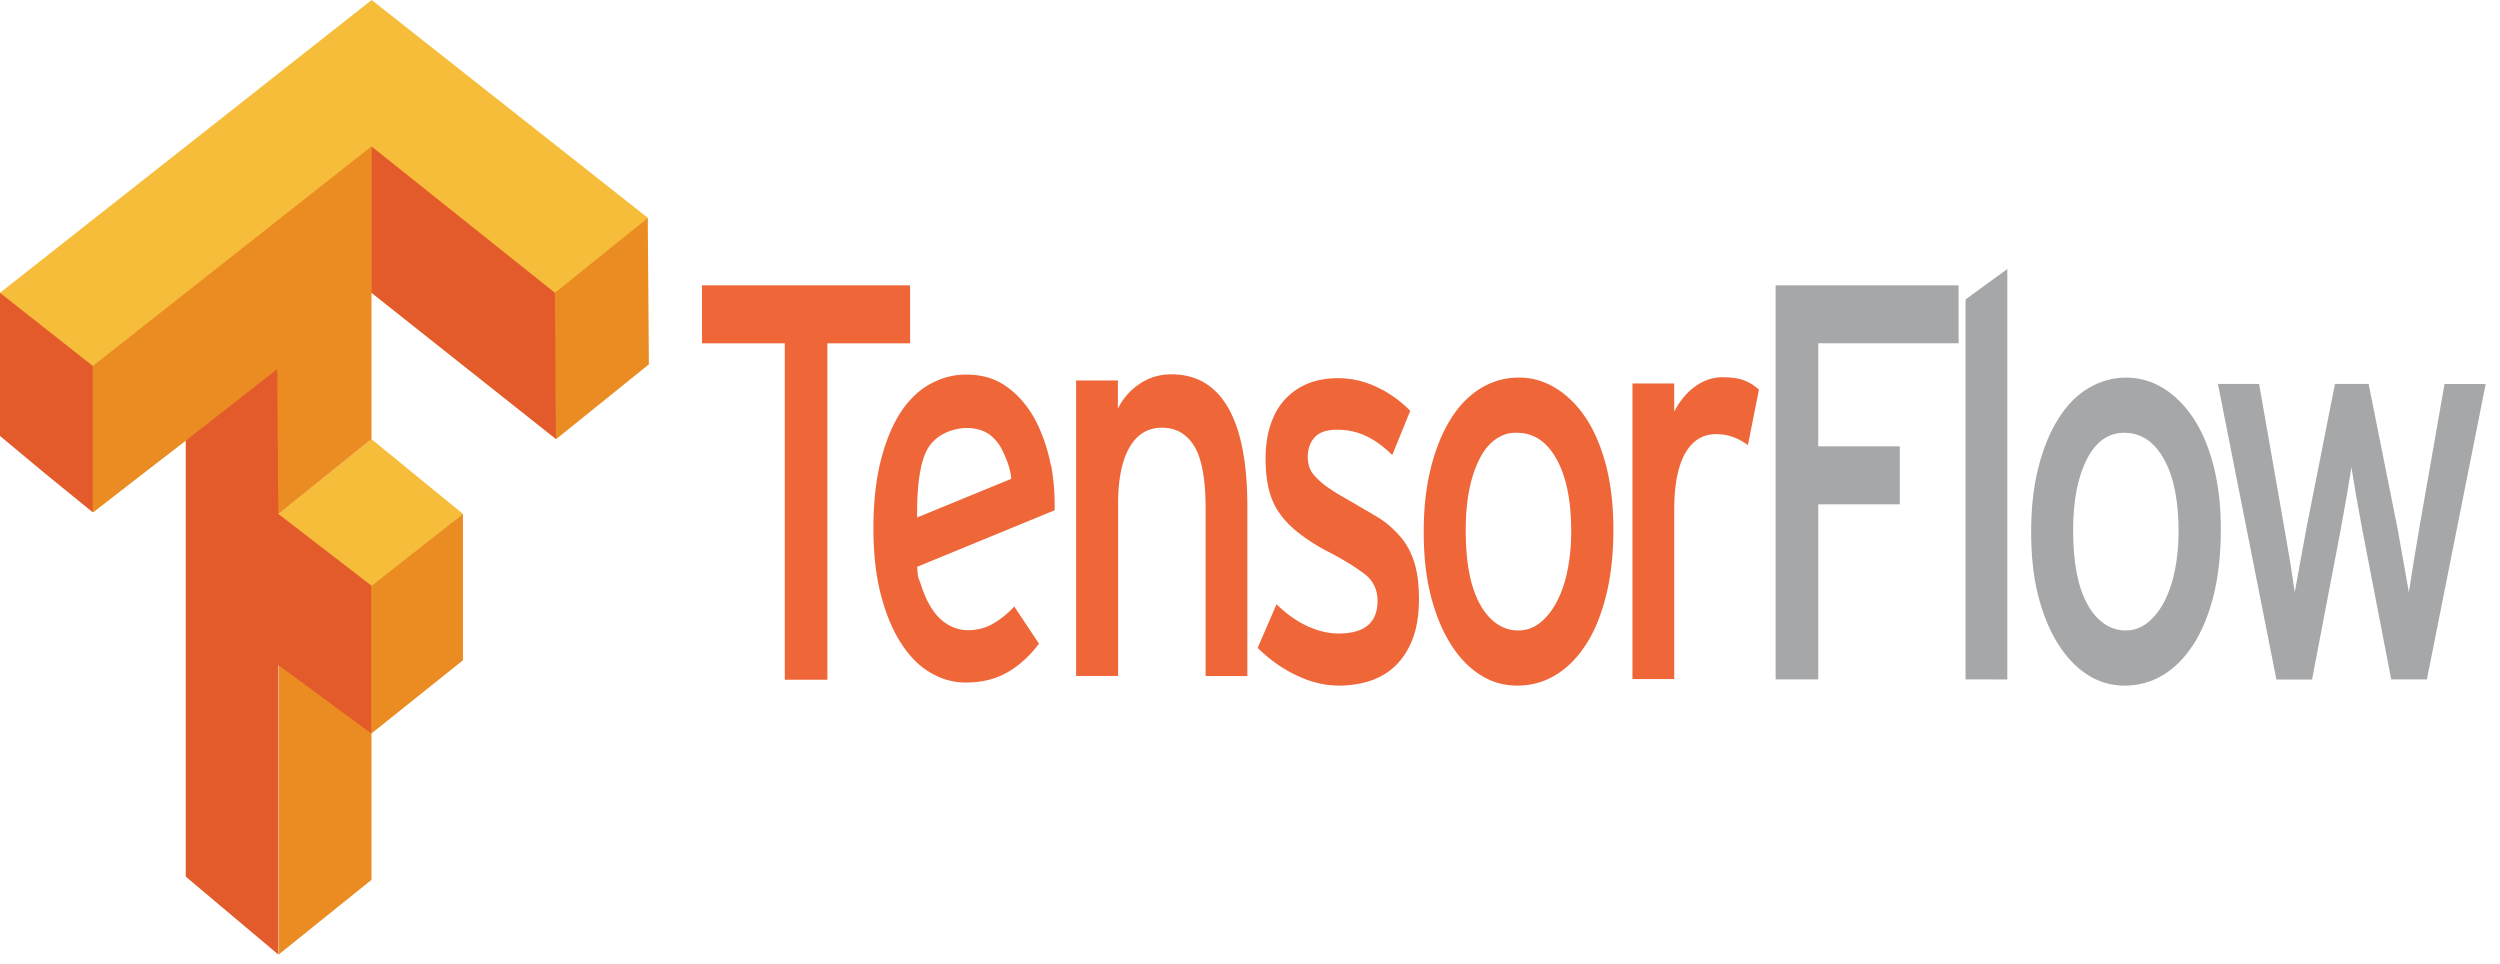 <svg xmlns="http://www.w3.org/2000/svg" width="96" height="37" stroke="none" stroke-linecap="round" stroke-linejoin="round" fill="#fff" fill-rule="nonzero"><path d="M10.698 19.734l3.566-2.871 3.514 2.871-3.514 2.81-3.566-2.75zM0 11.243L14.272 0l10.609 8.369-3.514 8.492-7.088-5.62-10.695 8.431z" fill="#f6bd3a"/><path d="M10.7 30.974v-5.621l3.512-2.81 3.566-2.81v5.62l-3.512 2.81v5.622l-3.566 2.87zm0-11.239l-3.566-2.812-3.566 2.75v-5.622l10.698-8.431v11.241zm10.609-5.683v-2.81l3.566-2.87.042 5.62-3.562 2.871z" fill="#eb8c23"/><path d="M7.132 33.662V16.924l3.512-2.749.044 5.559 3.566 2.748v5.682l-3.566-2.626v11.117zM1.761 18.207L0 16.741v-5.496l3.566 2.81v5.62l-1.805-1.468zm12.503-6.965V5.622l7.044 5.62.043 5.62-7.088-5.62z" fill="#e35a2b"/><path d="M31.771 13.184v12.917h-1.635V13.184h-3.18v-2.228h7.992v2.227zm8.595 4.692c.099.561.144 1.14.132 1.718l-5.279 2.172c.041.549.03.326.155.715s.28.71.466.975.396.439.614.56.471.185.717.183c.351 0 .658-.08.942-.238.299-.169.581-.395.835-.671l.949 1.427c-.351.47-.763.845-1.217 1.102-.446.259-.98.391-1.603.391-.468.002-.933-.13-1.363-.389-.438-.259-.808-.642-1.129-1.146s-.576-1.124-.765-1.86-.281-1.585-.281-2.508c0-.965.089-1.828.266-2.551s.42-1.341.732-1.849c.31-.494.696-.882 1.13-1.133.463-.264.957-.398 1.457-.389.582 0 1.089.151 1.519.454s.791.714 1.076 1.219c.296.547.513 1.167.637 1.828zm-1.536.512c-.02-.391-.214-.854-.374-1.161-.151-.277-.353-.49-.585-.619-.238-.131-.564-.187-.849-.169-.527.033-1.141.29-1.433.853s-.383 1.539-.372 2.58zm7.465 7.572v-6.421c0-1.154-.15-1.951-.446-2.423s-.709-.692-1.228-.692c-.541 0-.958.251-1.248.756s-.437 1.218-.437 2.139v6.638h-1.613V14.611h1.604v1.082c.207-.419.496-.733.865-.973s.765-.346 1.193-.346c.955 0 1.679.426 2.172 1.276s.741 2.12.741 3.805v6.507h-1.604zm8.194-2.983c0 .633-.086 1.163-.257 1.589-.163.413-.396.766-.678 1.028s-.616.447-.967.56c-.381.117-.771.174-1.161.173-.561 0-1.119-.136-1.675-.41-.518-.248-1.009-.597-1.457-1.038l.725-1.676c.365.362.766.646 1.19.844.411.187.81.28 1.192.28.997 0 1.496-.417 1.496-1.255 0-.432-.168-.78-.505-1.036s-.803-.547-1.395-.853c-.383-.196-.755-.431-1.111-.703-.308-.239-.557-.493-.75-.768-.185-.259-.327-.573-.412-.919-.084-.339-.125-.731-.125-1.178 0-.505.068-.951.202-1.341.132-.384.328-.718.576-.972.25-.259.545-.455.878-.585s.717-.195 1.122-.195c.527 0 1.019.117 1.504.346s.906.534 1.272.908l-.691 1.699c-.333-.332-.671-.576-1.013-.735s-.703-.238-1.107-.238-.681.098-.858.293c-.169.174-.268.452-.265.745a1.238 1.238 0 0 0 .062.401c.041.121.119.249.234.365.142.155.297.289.459.4.248.171.498.326.755.465l1.2.703c.312.196.602.451.865.757.226.268.405.605.521.984.115.374.172.829.172 1.363zm7.464-2.617c0 .938-.095 1.777-.282 2.519s-.438 1.37-.778 1.881c-.323.503-.72.901-1.167 1.167-.44.268-.935.4-1.466.4s-.997-.14-1.434-.421-.825-.692-1.135-1.201c-.324-.518-.575-1.138-.756-1.86s-.264-1.527-.264-2.421c0-.923.093-1.752.281-2.486s.444-1.359.771-1.871c.316-.504.711-.903 1.154-1.167.449-.267.921-.4 1.44-.4.499-.007.993.138 1.45.421.442.276.839.678 1.161 1.178s.582 1.122.763 1.849.263 1.532.263 2.411zm-1.619.064c0-1.167-.177-2.092-.553-2.777s-.881-1.028-1.537-1.028c-.576-.028-1.121.361-1.44 1.028-.346.686-.52 1.589-.52 2.713 0 1.255.186 2.208.56 2.863.349.641.9 1.008 1.479.984.302 0 .577-.101.826-.302s.469-.481.639-.81c.185-.363.322-.771.405-1.201.093-.461.141-.95.141-1.471zm6.791-3.329c-.173-.127-.355-.229-.544-.302s-.414-.121-.684-.121c-.511 0-.904.242-1.185.734s-.421 1.218-.421 2.185v6.486h-1.605V14.725H64.29v1.081c.203-.393.465-.715.77-.941.337-.255.715-.385 1.099-.378.331 0 .613.04.815.119s.396.195.569.357l-.421 2.12z" fill="#ef6639"/><path d="M69.821 13.182v3.958h3.132v2.226h-3.132v6.724h-1.637V10.956h7.026v2.226zm5.656 12.907V11.497l1.604-1.167v15.761zm9.802-5.728c0 .938-.094 1.777-.281 2.519s-.448 1.37-.78 1.881c-.324.503-.722.901-1.168 1.167s-.935.4-1.466.4c-.517 0-.997-.14-1.432-.421s-.815-.683-1.137-1.201-.574-1.138-.755-1.859-.264-1.529-.264-2.423c0-.923.092-1.75.281-2.486s.446-1.359.771-1.871.703-.902 1.154-1.167.923-.4 1.44-.4 1.002.14 1.45.421c.442.276.838.678 1.161 1.178s.582 1.122.763 1.849.265 1.531.265 2.41zm-1.621.065c0-1.167-.176-2.094-.553-2.779s-.88-1.027-1.535-1.027c-.613 0-1.095.34-1.441 1.027s-.521 1.589-.521 2.713c0 1.255.187 2.208.561 2.864.35.64.901 1.007 1.481.983.288.005.574-.1.824-.302s.47-.481.639-.81c.176-.339.312-.739.404-1.201s.141-.95.141-1.469zm9.534 5.664h-1.369l-1.107-5.728-.241-1.328-.18-1.093-.18 1.104-.241 1.341-1.091 5.708h-1.369l-2.245-11.35h1.581l.965 5.512.234 1.363.171 1.125.202-1.125.25-1.363 1.091-5.512h1.293l1.107 5.534.241 1.353.196 1.114.179-1.134.226-1.353.965-5.513h1.581z" fill="#a6a7a9"/></svg>